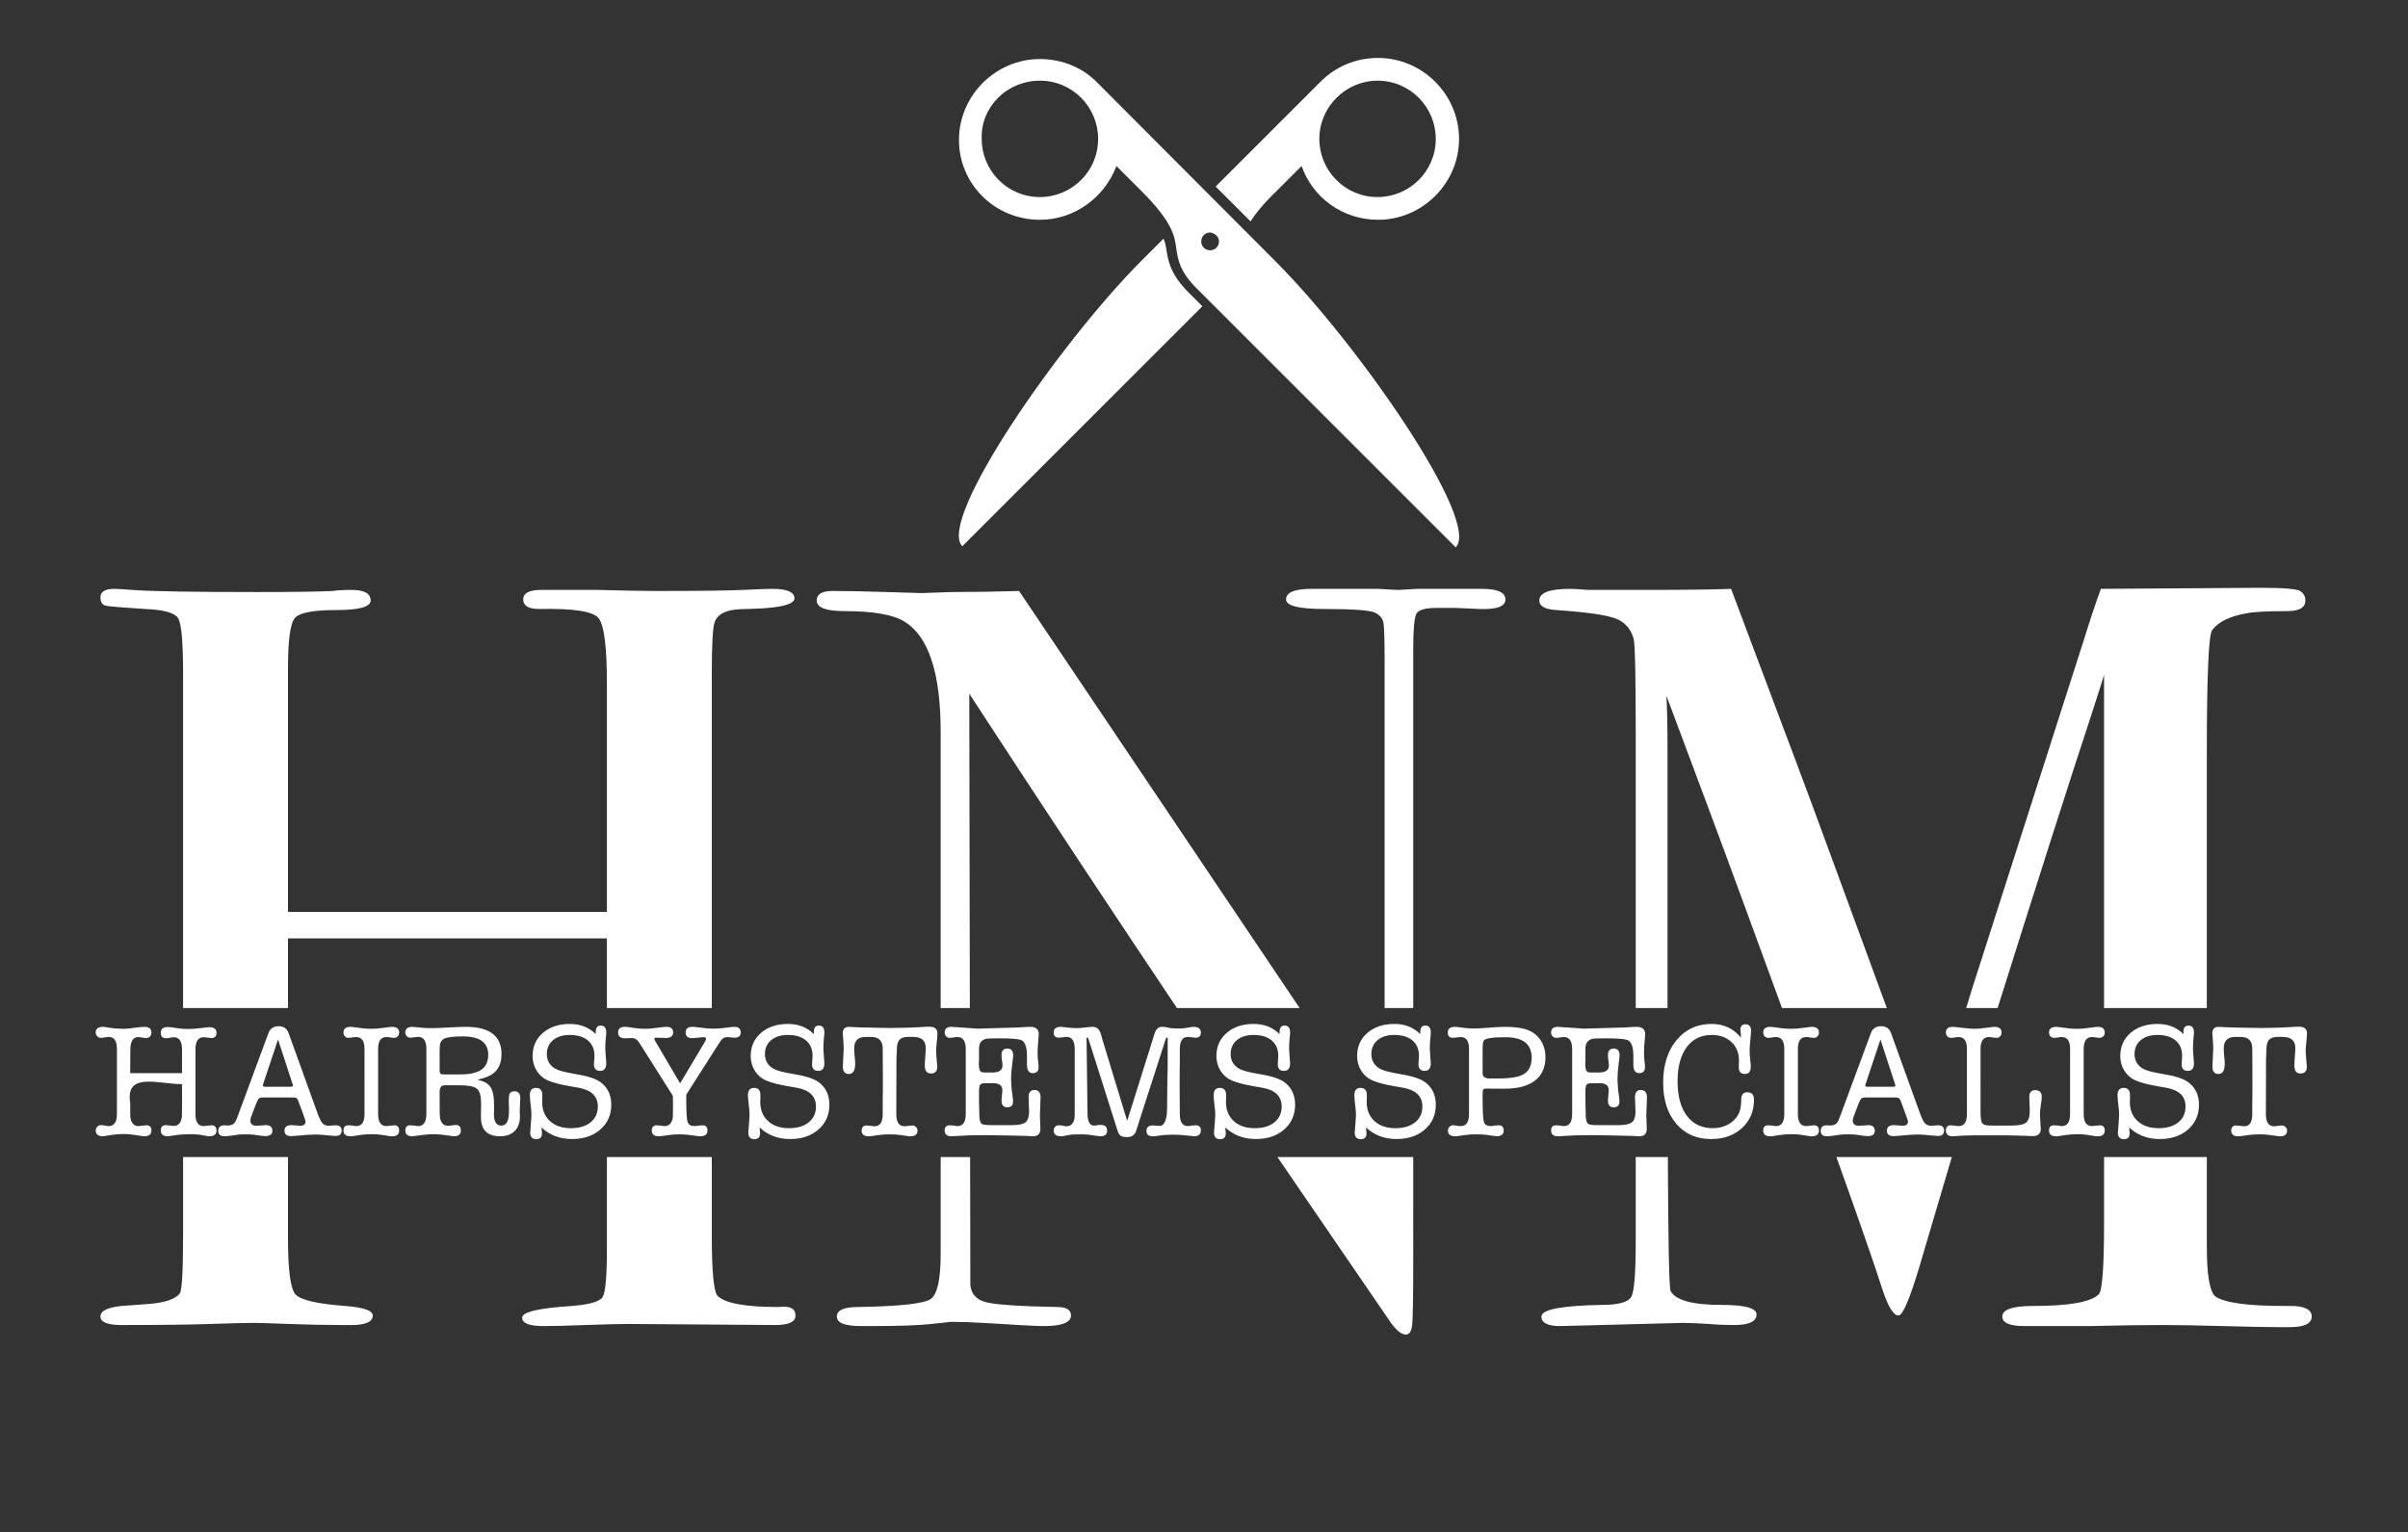 <?xml version="1.0" encoding="UTF-8" standalone="no"?>
<!-- Generator: Assembly 2.4 - http://assemblyapp.co -->

<svg
   version="1.1"
   width="3571.138"
   height="2272.675"
   viewBox="0 0 3571.139 2272.675"
   id="svg241"
   sodipodi:docname="banner-dark.svg"
   inkscape:version="1.2.2 (b0a84865, 2022-12-01)"
   xmlns:inkscape="http://www.inkscape.org/namespaces/inkscape"
   xmlns:sodipodi="http://sodipodi.sourceforge.net/DTD/sodipodi-0.dtd"
   xmlns="http://www.w3.org/2000/svg"
   xmlns:svg="http://www.w3.org/2000/svg">
  <rect x="0" y="0" width="3571.139" height="2272.675" fill="#333333" stroke="none"/>
  <defs
     id="defs245" />
  <sodipodi:namedview
     id="namedview243"
     pagecolor="#ffffff"
     bordercolor="#000000"
     borderopacity="0.25"
     inkscape:showpageshadow="2"
     inkscape:pageopacity="0.0"
     inkscape:pagecheckerboard="0"
     inkscape:deskcolor="#d1d1d1"
     showgrid="false"
     inkscape:zoom="0.13421235"
     inkscape:cx="909.00722"
     inkscape:cy="894.10547"
     inkscape:window-width="1309"
     inkscape:window-height="854"
     inkscape:window-x="0"
     inkscape:window-y="44"
     inkscape:window-maximized="0"
     inkscape:current-layer="svg241" />
  <path
     d="m 1729.687,369.624 c -0.822,-4.933 -1.644,-9.867 -4.111,-15.623 l -33.711,33.711 c -121.687,122.509 -302.573,383.972 -264.751,422.616 l 356.016,-356.017 -20.555,-20.555 c -27.133,-27.133 -30.422,-47.689 -32.888,-64.132 z m 163.619,-86.332 37,-36.999 c 16.444,46.866 60.843,79.754 113.465,79.754 65.776,0 120.043,-54.265 120.043,-120.043 0,-65.776 -54.266,-120.043 -120.043,-120.043 -33.711,0 -63.311,13.156 -85.51,35.355 l -155.398,155.398 51.799,51.798 c 6.577,-10.688 18.911,-26.31 38.644,-45.221 z M 2042.949,119.672 c 48.51,0 86.332,39.466 86.332,86.331 0,48.51 -39.466,86.332 -86.332,86.332 -48.51,0 -86.332,-39.466 -86.332,-86.332 0,-47.688 39.466,-86.331 86.332,-86.331 z m -500.725,206.374 c 51.798,0 96.198,-33.71 113.465,-79.754 l 36.999,36.999 c 46.044,46.044 49.333,66.599 51.799,85.51 2.467,16.444 4.933,32.889 27.955,56.732 l 386.439,386.439 c 37.821,-37.822 -143.064,-299.284 -265.574,-422.616 L 1627.733,122.961 c -21.378,-22.199 -51.8,-35.354 -85.51,-35.354 -65.777,0 -120.043,54.265 -120.043,120.043 0,65.776 53.444,118.397 120.043,118.397 z m 265.573,32.067 c 0,7.399 -5.755,13.155 -13.155,13.155 -7.4,0 -13.155,-5.756 -13.155,-13.155 0,-7.4 5.755,-13.156 13.155,-13.156 7.4,0.823 13.155,6.577 13.155,13.156 z M 1542.224,119.672 c 48.51,0 86.331,39.466 86.331,86.331 0,48.51 -39.465,86.332 -86.331,86.332 -48.51,0 -86.332,-39.466 -86.332,-86.332 -1.644,-47.688 37.822,-86.331 86.332,-86.331 z"
     fill="#282828"
     fill-opacity="1"
     id="siccors"
     style="stroke-width:12.656;fill:#ffffff;fill-opacity:1" />
  <path
     id="path214"
     style="stroke-width:12.656;fill:#ffffff;fill-opacity:1"
     d="m 3351.36,871.979 -235.698,1.572 c -7.341,19.904 -15.719,45.046 -25.148,75.425 l -166.559,520.113 c -2.739,8.628 -5.29,17.632 -8.011,26.296 h 46.617 c 57.834,-183.769 106.933,-337.935 140.522,-439.558 11.53,-35.617 17.288,-53.948 17.288,-54.996 v 494.554 h 152.419 v -376.705 c 0,-115.231 2.62,-176.512 7.859,-183.845 9.429,-12.571 26.719,-20.952 51.855,-25.142 10.479,-2.095 30.375,-3.143 59.712,-3.143 17.807,0 26.718,-5.238 26.718,-15.713 0,-6.285 -2.62,-10.999 -7.859,-14.142 -5.24,-3.143 -25.149,-4.715 -59.714,-4.715 z m -3181.959,1.572 c -13.618,0 -20.428,4.192 -20.428,12.572 0,7.333 2.874,11.523 8.632,12.57 5.771,1.048 24.882,2.619 57.358,4.715 28.287,1.048 44.778,5.761 49.499,14.142 4.708,8.381 7.075,36.141 7.075,83.281 v 494.554 H 427.097 V 1392.094 H 900.07 v 103.291 h 155.562 V 997.687 c 0,-40.855 1.31,-65.473 3.929,-73.854 2.619,-8.38 9.165,-14.142 19.64,-17.285 6.286,-2.095 16.239,-3.141 29.857,-3.141 46.093,-1.048 69.139,-6.285 69.139,-15.713 0,-9.428 -11.001,-14.144 -33,-14.144 -6.285,0 -20.689,0.524 -43.211,1.572 -22.523,1.048 -65.734,1.572 -129.635,1.572 -18.855,0 -47.139,-0.524 -84.851,-1.572 h -76.997 -7.857 c -17.809,0 -26.712,4.714 -26.712,14.142 0,9.428 7.857,14.144 23.571,14.144 50.282,-1.048 79.615,3.404 87.996,13.356 8.38,9.952 12.57,42.688 12.57,98.209 v 337.839 H 427.097 V 991.401 c 0,-41.902 3.404,-66.781 10.213,-74.638 6.809,-7.857 27.236,-11.786 61.282,-11.786 34.045,0 51.069,-4.714 51.069,-14.142 0,-10.476 -9.428,-15.713 -28.287,-15.713 -11.517,0 -20.947,0.524 -28.287,1.572 -20.946,1.048 -58.13,1.572 -111.565,1.572 -97.415,0 -159.229,-1.048 -185.415,-3.143 -13.618,-1.048 -22.516,-1.572 -26.705,-1.572 z m 1775.609,0 c -25.141,0 -37.713,5.238 -37.713,15.713 0,9.428 18.856,14.144 56.569,14.144 42.949,0 68.091,1.832 75.424,5.498 7.333,3.666 11.524,8.904 12.57,15.713 1.048,6.809 1.573,26.452 1.573,58.926 v 511.839 h 42.425 V 963.118 c 0,-29.332 1.57,-46.879 4.713,-52.64 3.143,-5.762 13.096,-8.642 29.857,-8.642 h 28.284 l 34.57,1.572 c 26.189,1.048 39.282,-3.668 39.282,-14.144 0,-10.475 -11.521,-15.713 -34.568,-15.713 h -48.711 -47.14 c -17.809,1.048 -27.237,1.572 -28.285,1.572 -3.143,0 -13.095,-0.524 -29.855,-1.572 h -43.997 z m 383.408,0 c -30.38,0 -45.568,5.762 -45.568,17.285 0,8.38 8.379,13.094 25.141,14.142 45.045,3.143 74.377,7.334 87.996,12.572 13.618,5.238 22.522,15.189 26.712,29.855 2.095,7.333 3.143,54.472 3.143,141.42 v 406.56 h 47.14 v -381.418 c 0,-34.569 -0.523,-61.806 -1.571,-81.71 l 62.853,168.132 c 45,120.998 74.741,202.847 108.498,294.995 h 155.475 c -56.888,-154.971 -121.83,-332.26 -138.264,-375.132 -56.569,-150.849 -87.473,-233.084 -92.71,-246.702 -25.142,1.048 -68.614,1.572 -130.421,1.572 h -81.71 c -13.618,-1.048 -22.523,-1.572 -26.712,-1.572 z m -1093.652,3.143 c -15.714,0 -23.573,4.714 -23.573,14.142 0,10.476 13.618,15.713 40.856,15.713 42.949,0 72.806,5.238 89.567,15.713 35.617,21.999 53.424,76.474 53.424,163.421 v 409.701 h 43.264 l -0.836,-466.27 c 116.45,178.703 216.092,329.043 307.964,466.27 h 181.968 L 1511.32,876.694 c -32.475,1.048 -65.995,1.572 -100.564,1.572 -26.19,1.048 -40.856,1.572 -43.999,1.572 -2.096,0 -19.379,-0.524 -51.853,-1.572 -32.475,-1.048 -59.187,-1.572 -80.138,-1.572 z M 271.539,1716.403 v 114.094 c 0,53.426 -1.583,82.757 -4.722,87.996 -6.278,8.38 -20.946,13.619 -43.993,15.713 -14.669,1.048 -28.805,2.096 -42.424,3.143 -20.959,2.096 -31.427,7.332 -31.427,15.713 0,8.38 10.468,12.57 31.427,12.57 58.662,0 102.655,-0.525 131.993,-1.571 29.325,-1.048 51.32,-1.571 65.989,-1.571 5.24,0 21.744,0.523 49.499,1.571 27.755,1.047 54.208,1.571 79.356,1.571 h 14.136 c 20.954,0 31.43,-4.714 31.43,-14.142 0,-7.333 -13.619,-12.046 -40.859,-14.142 -41.905,-3.143 -66.52,-8.904 -73.848,-17.285 -7.328,-8.38 -10.999,-36.14 -10.999,-83.281 V 1716.403 Z m 628.531,0 v 134.522 c 0,41.903 -2.096,66.259 -6.286,73.068 -4.19,6.809 -19.38,11.261 -45.568,13.356 -49.235,3.143 -73.854,8.905 -73.854,17.285 0,8.381 10.475,12.57 31.427,12.57 13.618,0 34.569,-0.524 62.853,-1.571 28.284,-1.048 49.76,-1.571 64.425,-1.571 l 216.845,1.571 c 19.903,0 29.855,-4.714 29.855,-14.142 0,-10.476 -8.38,-14.666 -25.141,-12.57 -50.283,0 -80.661,-5.763 -91.137,-17.285 -5.239,-8.381 -7.858,-37.712 -7.858,-87.996 V 1716.403 Z m 494.971,0 v 143.949 c 0,37.713 -4.974,59.973 -14.926,66.782 -9.952,6.809 -45.832,10.738 -107.638,11.786 -20.951,0 -31.427,4.713 -31.427,14.142 0,9.428 12.046,14.142 36.139,14.142 h 15.715 c 39.807,0 69.4,-1.048 88.78,-3.143 19.381,-2.096 28.546,-3.143 27.498,-3.143 15.714,0 31.951,0.524 48.712,1.572 50.283,3.143 80.14,4.715 89.569,4.715 27.236,0 40.854,-5.238 40.854,-15.713 0,-8.38 -6.81,-12.57 -20.428,-12.57 -55.521,-1.048 -90.614,-3.405 -105.281,-7.072 -14.666,-3.667 -22.523,-12.31 -23.569,-25.928 l -0.34,-189.518 z m 499.375,0 168.445,246.087 c 8.381,11.523 15.714,17.285 22,17.285 5.237,0 8.379,-4.714 9.427,-14.142 1.048,-9.428 1.571,-41.902 1.571,-97.423 V 1716.403 Z m 531.425,0 v 125.095 c 0,46.093 -2.096,73.328 -6.286,81.708 -4.189,8.381 -18.855,12.572 -43.997,12.572 -59.711,1.047 -89.567,6.809 -89.567,17.285 0,9.428 9.429,14.142 28.285,14.142 l 180.704,-4.715 c 11.522,0 24.618,0.523 39.282,1.571 11.524,1.047 24.093,1.571 37.713,1.571 21.998,0 32.998,-5.238 32.998,-15.713 0,-9.429 -17.285,-14.142 -51.855,-14.142 -42.95,0 -68.091,-6.81 -75.424,-20.428 -2.477,-1.652 -3.69,-79.542 -4.215,-198.947 z m 297.603,0 c 31.547,88.136 55.959,157.957 68.52,197.375 8.381,25.142 16.237,37.713 23.569,37.713 6.286,0 16.762,-24.618 31.427,-73.854 l 47.661,-161.234 z m 396.928,0 v 98.382 c 0,64.948 -2.622,100.041 -7.861,105.279 -11.517,11.524 -43.993,17.285 -97.418,17.285 -30.379,0 -45.568,5.238 -45.568,15.713 0,9.428 10.999,14.142 32.998,14.142 h 10.999 84.853 c 41.905,-1.048 78.571,-1.571 109.997,-1.571 20.946,0 50.801,0.523 89.567,1.571 38.754,1.047 65.471,1.571 80.14,1.571 h 17.276 c 21.997,0 32.996,-5.238 32.996,-15.713 0,-10.476 -10.468,-15.713 -31.427,-15.713 h -9.429 c -54.473,0 -88.517,-4.715 -102.136,-14.144 -8.379,-7.333 -12.569,-31.95 -12.569,-73.852 V 1716.403 Z" />
  <path
     d="M 2173.761,647.773 H 3430.482"
     fill="none"
     stroke-width="25.313"
     stroke="#010101"
     stroke-linecap="square"
     stroke-linejoin="miter"
     id="line-top-right"
     style="fill:#ffffff;fill-opacity:1;stroke:none;stroke-opacity:0.026" />
  <path
     d="M 165.282,649.197 H 1422.013"
     fill="none"
     stroke-width="25.313"
     stroke="#010101"
     stroke-linecap="square"
     stroke-linejoin="miter"
     id="line-top-left"
     style="fill:#ffffff;fill-opacity:1;stroke:none" />
  <path
     d="m 193.329,1556.445 c 0.165,-12.007 4.164,-18.011 12.011,-18.011 0.962,0 2.721,0.24 5.278,0.72 2.569,0.481 4.721,0.721 6.48,0.721 2.088,0 3.848,-0.761 5.29,-2.282 1.443,-1.521 2.164,-3.402 2.164,-5.644 0,-5.764 -3.531,-8.644 -10.568,-8.644 -3.202,0 -8.125,0.48 -14.77,1.44 -6.645,0.961 -11.644,1.44 -15.01,1.44 -8.809,0 -16.251,-0.559 -22.338,-1.681 -4.48,-0.8 -7.442,-1.2 -8.885,-1.2 -7.366,0 -11.036,2.801 -11.036,8.404 0,2.082 0.759,3.924 2.278,5.524 1.519,1.6 3.316,2.401 5.404,2.401 1.759,0 3.835,-0.241 6.24,-0.72 2.405,-0.481 4.164,-0.72 5.278,-0.72 8.176,0 12.251,6.003 12.251,18.01 v 96.297 c 0,12.008 -4.075,18.011 -12.251,18.011 -1.595,0 -3.278,-0.24 -5.037,-0.72 -2.886,-0.481 -5.037,-0.72 -6.48,-0.72 -2.088,0 -3.885,0.8 -5.404,2.401 -1.519,1.601 -2.278,3.442 -2.278,5.523 0,5.764 3.67,8.646 11.036,8.646 0.165,0 1.202,-0.161 3.126,-0.481 l 5.759,-0.961 c 7.695,-1.281 14.896,-1.921 21.617,-1.921 5.759,0 12.492,0.64 20.174,1.921 5.759,0.961 9.201,1.442 10.328,1.442 7.037,0 10.568,-2.882 10.568,-8.646 0,-5.123 -2.481,-7.685 -7.455,-7.685 -1.278,0 -3.24,0.2 -5.873,0.601 -2.645,0.4 -4.607,0.6 -5.885,0.6 -6.733,0 -10.733,-4.403 -12.011,-13.208 -0.165,-1.12 -0.24,-8.324 -0.24,-21.612 -7.352,-46.066 42.498,-27.377 76.849,-27.377 v 27.136 c 0,13.288 -0.089,20.492 -0.24,21.613 -1.278,8.805 -5.29,13.207 -12.011,13.207 -1.278,0 -3.202,-0.2 -5.759,-0.6 -2.569,-0.4 -4.48,-0.6 -5.771,-0.6 -5.113,0 -7.682,2.641 -7.682,7.924 0,5.764 3.518,8.646 10.568,8.646 0.645,0 4.48,-0.561 11.53,-1.681 6.075,-0.961 13.53,-1.442 22.326,-1.442 6.569,0 12.656,0.561 18.25,1.681 4.809,0.961 7.936,1.442 9.366,1.442 7.05,0 10.568,-2.882 10.568,-8.646 0,-5.123 -2.481,-7.685 -7.442,-7.685 -1.278,0 -3.24,0.2 -5.885,0.601 -2.645,0.4 -4.594,0.6 -5.885,0.6 -7.999,0 -11.998,-6.003 -11.998,-18.011 v -95.816 c 0,-12.007 4.075,-18.011 12.239,-18.011 1.278,0 3.202,0.2 5.771,0.6 2.557,0.401 4.48,0.601 5.759,0.601 4.961,0 7.442,-2.562 7.442,-7.685 0,-5.603 -3.518,-8.405 -10.568,-8.405 -1.43,0 -4.48,0.32 -9.125,0.961 -7.999,1.12 -16.01,1.681 -24.009,1.681 -4.961,0 -10.403,-0.48 -16.327,-1.44 -5.923,-0.961 -10.011,-1.442 -12.251,-1.442 -6.885,0 -10.328,2.882 -10.328,8.646 0,5.283 2.569,7.924 7.682,7.924 1.759,0 3.885,-0.239 6.366,-0.72 2.481,-0.48 4.202,-0.72 5.164,-0.72 8.163,0 12.251,6.004 12.251,18.011 v 35.301 h -76.849 z m 257.91,100.859 c 1.278,3.522 1.924,5.604 1.924,6.245 0,4.322 -2.645,6.484 -7.923,6.484 -1.443,0 -3.569,-0.161 -6.366,-0.481 -2.797,-0.32 -4.923,-0.48 -6.366,-0.48 -7.037,0 -10.568,2.721 -10.568,8.165 0,5.444 3.202,8.165 9.606,8.165 1.759,0 4.329,-0.159 7.695,-0.48 13.277,-1.281 22.883,-1.921 28.806,-1.921 4.974,0 12.492,0.559 22.579,1.681 2.886,0.32 5.202,0.48 6.961,0.48 6.088,0 9.125,-2.721 9.125,-8.165 0,-5.123 -3.038,-7.685 -9.125,-7.685 0,0 -2.24,0.161 -6.72,0.481 -0.645,0.16 -1.607,0.24 -2.886,0.24 -4.164,0 -7.366,-1.201 -9.606,-3.603 -2.24,-2.401 -4.721,-7.363 -7.442,-14.889 l -42.981,-119.11 c -2.405,-6.724 -7.29,-10.086 -14.656,-10.086 -7.518,0 -12.568,3.362 -15.124,10.086 l -44.664,120.792 c -2.24,6.243 -3.848,10.006 -4.809,11.287 -2.24,3.362 -5.518,5.042 -9.847,5.042 h -3.113 c -0.645,-0.16 -1.607,-0.24 -2.886,-0.24 -6.088,0 -9.125,2.802 -9.125,8.405 0,5.284 3.126,7.925 9.366,7.925 2.076,0 5.366,-0.32 9.847,-0.961 l 10.087,-1.442 c 2.24,-0.32 6.164,-0.48 11.77,-0.48 5.113,0 8.796,0.16 11.036,0.48 l 12.011,1.682 c 2.24,0.32 3.999,0.48 5.278,0.48 7.214,0 10.808,-2.641 10.808,-7.924 0,-5.604 -3.278,-8.405 -9.847,-8.405 -1.43,0 -3.632,0.159 -6.594,0.48 -2.962,0.32 -5.252,0.481 -6.847,0.481 -6.24,0 -9.366,-2.562 -9.366,-7.685 0,-1.601 0.316,-3.282 0.962,-5.043 l 6.961,-18.491 c 1.924,-4.963 3.48,-8.005 4.683,-9.125 1.202,-1.12 3.405,-1.681 6.607,-1.681 h 42.74 c 3.202,0 5.328,0.32 6.366,0.961 1.038,0.64 2.038,2.241 3,4.803 z m -17.289,-48.989 c 0.316,0.961 0.481,1.601 0.481,1.921 0,1.281 -0.962,1.921 -2.886,1.921 h -38.184 c -2.392,0 -3.594,-0.72 -3.594,-2.162 0,-0.159 0.152,-0.72 0.481,-1.681 l 22.085,-66.28 z m 106.624,44.186 c 0,12.008 -4.082,18.011 -12.247,18.011 -1.606,0 -3.277,-0.24 -5.049,-0.72 -3.519,-0.32 -5.683,-0.481 -6.48,-0.481 -4.961,0 -7.442,2.562 -7.442,7.685 0,5.764 3.443,8.646 10.328,8.646 h 1.924 c 0.797,-0.161 1.354,-0.24 1.671,-0.24 l 11.053,-1.681 c 5.283,-0.801 11.287,-1.201 18.01,-1.201 4.644,0 9.046,0.32 13.208,0.961 l 12.488,1.921 c 0.48,0 1.04,0.08 1.681,0.24 h 1.681 c 7.045,0 10.567,-2.882 10.567,-8.646 0,-5.123 -2.482,-7.685 -7.444,-7.685 -1.281,0 -3.443,0.24 -6.484,0.721 -2.082,0.32 -3.763,0.48 -5.044,0.48 -8.165,0 -12.247,-6.003 -12.247,-18.011 v -96.297 c 0,-11.846 4.083,-17.771 12.247,-17.771 2.241,0 3.922,0.161 5.044,0.481 2.721,0.48 4.883,0.72 6.484,0.72 2.081,0 3.842,-0.761 5.283,-2.282 1.442,-1.52 2.162,-3.402 2.162,-5.644 0,-5.603 -3.522,-8.404 -10.567,-8.404 -0.961,0 -2.081,0.08 -3.361,0.239 l -10.807,1.442 c -5.923,0.8 -11.367,1.2 -16.329,1.2 -5.123,0 -10.086,-0.32 -14.889,-0.961 l -12.733,-1.681 c -1.278,-0.16 -2.392,-0.239 -3.354,-0.239 -7.05,0 -10.568,2.801 -10.568,8.404 0,2.241 0.721,4.123 2.164,5.644 1.443,1.521 3.202,2.282 5.278,2.282 1.759,0 3.923,-0.241 6.48,-0.72 1.126,-0.32 2.81,-0.481 5.049,-0.481 8.166,0 12.247,5.924 12.247,17.771 z m 184.91,-56.433 c 12.168,-5.764 18.25,-16.57 18.25,-32.419 0,-26.896 -17.61,-40.343 -52.831,-40.343 -5.123,0 -10.726,0.16 -16.81,0.48 l -18.25,0.961 c -6.084,0.32 -11.607,0.48 -16.57,0.48 -4.803,0 -8.805,-0.159 -12.007,-0.48 l -12.248,-1.201 c -1.601,-0.16 -2.721,-0.239 -3.361,-0.239 -7.044,0 -10.567,2.801 -10.567,8.404 0,2.082 0.72,3.883 2.162,5.404 1.44,1.52 3.202,2.281 5.283,2.281 1.281,0 3.202,-0.2 5.764,-0.6 2.562,-0.4 4.483,-0.6 5.764,-0.6 8.165,0 12.246,6.003 12.246,18.01 v 96.297 c 0,12.008 -4.082,18.011 -12.246,18.011 -1.601,0 -3.283,-0.24 -5.044,-0.72 -3.522,-0.32 -5.684,-0.481 -6.484,-0.481 -4.963,0 -7.444,2.562 -7.444,7.685 0,5.764 3.443,8.646 10.326,8.646 -0.161,0 1.04,-0.161 3.602,-0.481 l 11.527,-1.44 c 6.403,-0.801 12.007,-1.201 16.809,-1.201 3.842,0 8.246,0.32 13.208,0.961 l 12.968,1.681 c 2.402,0.32 3.602,0.481 3.602,0.481 6.885,0 10.326,-2.882 10.326,-8.646 0,-5.444 -2.562,-8.165 -7.684,-8.165 -1.442,0 -3.522,0.241 -6.245,0.72 -1.12,0.32 -2.801,0.481 -5.042,0.481 -6.565,0 -10.567,-4.003 -12.007,-12.007 -0.32,-1.601 -0.481,-8.325 -0.481,-20.173 v -18.491 c 0,-6.243 2.562,-9.366 7.685,-9.366 h 22.333 c 12.807,0 21.252,1.721 25.335,5.164 4.082,3.441 6.123,10.526 6.123,21.252 v 5.283 l -0.241,8.165 v 7.205 c 0,19.05 9.445,28.577 28.338,28.577 9.285,0 16.529,-2.602 21.732,-7.805 5.203,-5.203 7.805,-12.447 7.805,-21.732 0,-1.921 -0.08,-3.363 -0.24,-4.323 v -6.003 c 0,-0.961 0.08,-3.122 0.24,-6.484 l 0.24,-5.044 c 0.16,-3.361 0.239,-5.123 0.239,-5.283 0,-6.724 -2.881,-10.086 -8.644,-10.086 -3.683,0 -6.164,1.361 -7.444,4.082 -0.64,1.762 -0.961,4.964 -0.961,9.606 v 3.361 l 0.24,6.004 v 7.204 c 0,13.769 -3.763,20.652 -11.287,20.652 -7.365,0 -11.046,-5.764 -11.046,-17.291 0,-1.28 0.08,-2.24 0.239,-2.881 v -11.048 c 0,-12.167 -1.801,-20.892 -5.403,-26.174 -3.602,-5.284 -10.126,-8.806 -19.572,-10.567 7.204,-1.601 13.128,-3.522 17.771,-5.764 z m -66.519,-2.16 c -2.722,0 -4.563,-0.361 -5.523,-1.081 -0.961,-0.722 -1.442,-2.441 -1.442,-5.164 v -27.616 l 0.24,-7.685 c 0.159,-5.923 2.601,-9.886 7.324,-11.887 4.723,-2.001 13.728,-3.002 27.016,-3.002 24.975,0 37.463,9.125 37.463,27.377 0,10.886 -4.083,18.65 -12.247,23.294 -6.724,3.842 -16.81,5.764 -30.259,5.764 z m 186.11,-74.925 c -16.329,0 -29.617,4.403 -39.864,13.208 -10.245,8.805 -15.369,20.253 -15.369,34.34 0,8.165 2.041,15.489 6.123,21.973 4.083,6.484 9.566,11.248 16.449,14.289 7.525,3.202 18.091,6.004 31.699,8.405 l 13.689,2.401 c 19.211,3.363 28.817,12.648 28.817,27.857 0,9.926 -3.603,17.771 -10.807,23.534 -7.204,5.764 -16.89,8.646 -29.056,8.646 -13.128,0 -23.534,-3.522 -31.219,-10.567 -7.685,-7.045 -11.526,-16.57 -11.526,-28.577 0,-2.402 0.08,-4.242 0.239,-5.523 v -4.323 c 0,-7.204 -3.121,-10.806 -9.366,-10.806 -6.083,0 -9.125,3.602 -9.125,10.806 0,3.202 0.4,8.005 1.201,14.409 0.8,6.404 1.201,11.207 1.201,14.408 0,1.762 -0.24,5.764 -0.721,12.008 l -0.961,12.487 c -0.16,0.481 -0.239,1.121 -0.239,1.921 0,6.724 3.041,10.086 9.125,10.086 5.603,0 8.405,-2.962 8.405,-8.885 0,-0.801 -0.161,-2.482 -0.481,-5.044 v -1.44 c -0.159,-0.801 -0.239,-1.521 -0.239,-2.162 12.007,11.527 27.135,17.29 45.387,17.29 17.13,0 31.098,-4.722 41.905,-14.167 10.806,-9.447 16.209,-21.693 16.209,-36.742 0,-14.408 -5.283,-25.535 -15.85,-33.38 -7.045,-5.283 -20.092,-9.445 -39.143,-12.487 -12.807,-2.082 -21.773,-4.403 -26.896,-6.965 -9.125,-4.803 -13.688,-12.248 -13.688,-22.333 0,-8.646 3.082,-15.529 9.245,-20.652 6.164,-5.122 14.448,-7.684 24.854,-7.684 11.367,0 20.292,2.721 26.776,8.165 6.485,5.444 9.726,12.968 9.726,22.574 0,1.28 -0.08,3.041 -0.24,5.283 l -0.48,6.484 v 1.201 c 0,6.403 3.121,9.605 9.366,9.605 5.923,0 8.885,-3.842 8.885,-11.526 0,-1.442 -0.08,-2.562 -0.24,-3.363 l -0.72,-9.605 c -0.32,-4.323 -0.48,-6.885 -0.48,-7.685 0,-6.243 0.239,-11.607 0.72,-16.09 0.48,-4.483 0.72,-6.884 0.72,-7.204 v -1.442 c 0,-6.884 -2.721,-10.325 -8.165,-10.325 -4.963,0 -7.444,3.121 -7.444,9.366 v 3.361 c -9.926,-10.086 -22.733,-15.129 -38.423,-15.129 z m 152.972,117.671 c 0,12.647 -0.081,19.691 -0.241,21.132 -1.442,8.485 -5.523,12.727 -12.247,12.727 -1.281,0 -3.162,-0.2 -5.644,-0.6 -2.481,-0.401 -4.363,-0.601 -5.643,-0.601 -5.123,0 -7.684,2.643 -7.684,7.925 0,5.603 3.602,8.405 10.806,8.405 h 1.681 c 0.64,-0.161 1.121,-0.24 1.442,-0.24 l 12.246,-1.681 c 4.644,-0.64 9.526,-0.961 14.65,-0.961 4.802,0 9.685,0.32 14.648,0.961 l 13.208,1.681 c 0.48,0 1.04,0.08 1.681,0.24 h 1.44 c 7.204,0 10.807,-2.882 10.807,-8.646 0,-5.123 -2.482,-7.685 -7.444,-7.685 -1.281,0 -3.243,0.2 -5.884,0.601 -2.641,0.4 -4.603,0.6 -5.884,0.6 -5.444,0 -8.845,-2.001 -10.206,-6.003 -1.361,-4.003 -2.042,-14.169 -2.042,-30.499 v -10.086 l 47.309,-74.204 3.602,-5.523 c 2.562,-3.842 5.923,-5.764 10.086,-5.764 0.961,0 2.721,0.161 5.283,0.481 1.281,0.32 3.122,0.48 5.523,0.48 5.923,0 8.886,-2.562 8.886,-7.685 0,-5.603 -3.043,-8.404 -9.127,-8.404 -2.241,0 -4.963,0.239 -8.165,0.72 -8.325,1.281 -15.929,1.921 -22.813,1.921 -6.565,0 -14.328,-0.64 -23.294,-1.921 -3.363,-0.481 -6.243,-0.72 -8.646,-0.72 -6.404,0 -9.606,2.801 -9.606,8.404 0,5.604 3.283,8.405 9.847,8.405 1.44,0 3.522,-0.16 6.243,-0.48 l 6.243,-0.72 4.324,-0.24 h 0.48 c 2.082,0 3.122,0.72 3.122,2.162 0,1.281 -0.4,2.562 -1.201,3.842 l -37.222,62.436 -36.741,-62.436 c -0.64,-1.121 -1.04,-1.802 -1.201,-2.042 -0.16,-0.24 -0.24,-0.681 -0.24,-1.321 0,-1.44 0.961,-2.081 2.882,-1.921 l 4.803,0.241 h 6.004 l 2.401,0.24 c 7.844,0 11.767,-2.722 11.767,-8.166 0,-5.603 -3.282,-8.404 -9.845,-8.404 -2.401,0 -5.283,0.239 -8.646,0.72 -9.925,1.44 -17.369,2.16 -22.333,2.16 -6.723,0 -13.928,-0.64 -21.612,-1.92 -3.842,-0.64 -7.045,-0.961 -9.606,-0.961 -6.404,0 -9.606,2.881 -9.606,8.644 0,5.604 3.683,8.405 11.046,8.405 0.481,0 1.281,-0.08 2.402,-0.24 h 2.16 c 0.961,-0.16 2.402,-0.239 4.324,-0.239 3.522,0 6.484,1.2 8.885,3.602 0.801,0.8 2.722,3.602 5.764,8.405 l 46.588,73.723 c 0,1.762 0.08,3.924 0.241,6.484 z m 170.501,-117.671 c -16.329,0 -29.617,4.403 -39.864,13.208 -10.246,8.805 -15.368,20.253 -15.368,34.34 0,8.165 2.04,15.489 6.123,21.973 4.083,6.484 9.566,11.248 16.45,14.289 7.524,3.202 18.091,6.004 31.699,8.405 l 13.688,2.401 c 19.212,3.363 28.817,12.648 28.817,27.857 0,9.926 -3.602,17.771 -10.806,23.534 -7.204,5.764 -16.89,8.646 -29.058,8.646 -13.127,0 -23.533,-3.522 -31.218,-10.567 -7.685,-7.045 -11.527,-16.57 -11.527,-28.577 0,-2.402 0.081,-4.242 0.24,-5.523 v -4.323 c 0,-7.204 -3.122,-10.806 -9.366,-10.806 -6.084,0 -9.125,3.602 -9.125,10.806 0,3.202 0.4,8.005 1.201,14.409 0.8,6.404 1.2,11.207 1.2,14.408 0,1.762 -0.239,5.764 -0.72,12.008 l -0.961,12.487 c -0.16,0.481 -0.24,1.121 -0.24,1.921 0,6.724 3.042,10.086 9.127,10.086 5.603,0 8.405,-2.962 8.405,-8.885 0,-0.801 -0.161,-2.482 -0.481,-5.044 v -1.44 c -0.159,-0.801 -0.24,-1.521 -0.24,-2.162 12.007,11.527 27.136,17.29 45.387,17.29 17.13,0 31.099,-4.722 41.905,-14.167 10.807,-9.447 16.21,-21.693 16.21,-36.742 0,-14.408 -5.283,-25.535 -15.85,-33.38 -7.045,-5.283 -20.092,-9.445 -39.143,-12.487 -12.807,-2.082 -21.773,-4.403 -26.896,-6.965 -9.125,-4.803 -13.688,-12.248 -13.688,-22.333 0,-8.646 3.082,-15.529 9.245,-20.652 6.164,-5.122 14.448,-7.684 24.854,-7.684 11.367,0 20.292,2.721 26.776,8.165 6.484,5.444 9.726,12.968 9.726,22.574 0,1.28 -0.08,3.041 -0.24,5.283 l -0.48,6.484 v 1.201 c 0,6.403 3.121,9.605 9.364,9.605 5.924,0 8.886,-3.842 8.886,-11.526 0,-1.442 -0.08,-2.562 -0.24,-3.363 l -0.72,-9.605 c -0.32,-4.323 -0.481,-6.885 -0.481,-7.685 0,-6.243 0.24,-11.607 0.721,-16.09 0.48,-4.483 0.72,-6.884 0.72,-7.204 v -1.442 c 0,-6.884 -2.721,-10.325 -8.165,-10.325 -4.964,0 -7.444,3.121 -7.444,9.366 v 3.361 c -9.927,-10.086 -22.733,-15.129 -38.423,-15.129 z m 160.896,52.111 0.72,-16.81 c 0.32,-5.764 1.762,-9.886 4.322,-12.367 2.562,-2.482 6.804,-3.722 12.729,-3.722 h 6.724 c 12.647,0 18.971,5.523 18.971,16.57 0,2.882 -0.24,7.163 -0.72,12.847 -0.481,5.683 -0.72,9.966 -0.72,12.848 0,8.005 3.041,12.007 9.125,12.007 6.243,0 9.366,-3.282 9.366,-9.845 0,-1.601 -0.32,-5.764 -0.961,-12.488 -0.481,-5.123 -0.72,-8.885 -0.72,-11.287 v -2.641 c 0.48,-4.963 0.92,-9.606 1.32,-13.928 0.4,-4.322 0.6,-7.284 0.6,-8.885 v -0.481 c 0,-6.564 -4.002,-9.845 -12.007,-9.845 -3.682,0 -8.805,0.24 -15.369,0.72 -7.365,0.481 -12.568,0.72 -15.609,0.72 -13.928,0.32 -22.494,0.481 -25.696,0.481 l -27.376,-0.481 c -12.327,-0.32 -18.891,-0.48 -19.692,-0.48 -8.165,-0.481 -13.367,-0.72 -15.609,-0.72 -6.084,0 -9.125,3.361 -9.125,10.086 0,-1.281 0.32,2.321 0.961,10.806 0.32,4.322 0.48,8.485 0.48,12.488 0,2.081 -0.24,6.963 -0.72,14.648 -0.32,5.123 -0.481,8.725 -0.481,10.806 0,7.365 2.963,11.046 8.886,11.046 6.243,0 9.366,-5.042 9.366,-15.128 0,-2.562 -0.08,-4.563 -0.24,-6.004 l -0.961,-8.885 c -0.16,-1.442 -0.24,-4.163 -0.24,-8.166 0,-11.206 5.764,-16.809 17.291,-16.809 h 7.444 c 11.687,0 17.53,5.683 17.53,17.049 l 0.24,39.143 v 20.412 l -0.24,21.132 v 16.81 c 0,12.007 -4.002,18.011 -12.007,18.011 -1.281,0 -3.202,-0.2 -5.764,-0.601 -2.562,-0.4 -4.483,-0.6 -5.764,-0.6 -5.123,0 -7.685,2.562 -7.685,7.685 0,5.603 3.522,8.405 10.567,8.405 h 1.681 c 0.64,-0.161 1.201,-0.24 1.681,-0.24 l 12.008,-1.681 c 4.642,-0.64 10.005,-0.961 16.089,-0.961 5.604,0 10.646,0.32 15.129,0.961 l 11.767,1.681 c 0.32,0 0.881,0.08 1.681,0.24 h 1.442 c 7.204,0 10.806,-2.802 10.806,-8.405 0,-2.082 -0.761,-3.883 -2.281,-5.403 -1.521,-1.521 -3.322,-2.282 -5.403,-2.282 -1.281,0 -3.202,0.2 -5.764,0.6 -2.562,0.401 -4.483,0.601 -5.764,0.601 -8.165,0 -12.247,-6.004 -12.247,-18.011 z m 102.781,81.408 c 0,12.008 -4.082,18.011 -12.248,18.011 -1.601,0 -3.282,-0.24 -5.042,-0.72 -3.522,-0.32 -5.684,-0.481 -6.484,-0.481 -4.963,0 -7.444,2.562 -7.444,7.685 0,5.764 3.361,8.646 10.086,8.646 h 1.44 c 0.801,-0.161 1.521,-0.24 2.162,-0.24 14.409,-0.961 29.137,-1.44 44.187,-1.44 9.925,0 21.693,0.16 35.301,0.48 13.608,0.32 19.852,0.481 18.73,0.481 5.123,0 8.646,0.08 10.567,0.239 3.842,0.32 6.644,0.481 8.405,0.481 7.365,0 11.046,-3.763 11.046,-11.287 0,-2.241 -0.12,-5.564 -0.361,-9.966 -0.239,-4.403 -0.359,-7.725 -0.359,-9.967 0,-2.882 0.159,-7.284 0.48,-13.207 0.32,-5.925 0.481,-10.326 0.481,-13.208 0,-7.365 -3.043,-11.046 -9.125,-11.046 -5.764,0 -8.646,3.602 -8.646,10.806 0,2.402 0.12,5.964 0.361,10.687 0.239,4.722 0.359,8.285 0.359,10.686 0,7.685 -1.76,12.927 -5.283,15.729 -3.522,2.802 -10.006,4.203 -19.451,4.203 h -32.66 c -6.564,0 -10.726,-0.561 -12.488,-1.682 -2.401,-1.601 -3.682,-5.603 -3.841,-12.007 0,-1.761 -0.081,-5.283 -0.24,-10.566 -0.161,-4.323 -0.24,-7.765 -0.24,-10.326 v -14.889 c 0,-5.283 0.52,-8.725 1.56,-10.326 1.042,-1.601 3.883,-2.401 8.525,-2.401 h 10.807 c 9.125,0 13.688,3.441 13.688,10.325 0,1.762 -0.2,4.323 -0.601,7.685 -0.4,3.363 -0.6,5.923 -0.6,7.685 0,6.724 2.802,10.086 8.405,10.086 5.764,0 8.646,-2.882 8.646,-8.646 0,-2.081 -0.24,-4.883 -0.72,-8.405 -0.64,-4.322 -1.042,-7.124 -1.201,-8.405 -0.64,-8.165 -0.961,-13.847 -0.961,-17.049 0,-5.603 0.48,-12.088 1.44,-19.451 1.121,-8.646 1.681,-13.608 1.681,-14.889 0,-6.884 -2.881,-10.326 -8.644,-10.326 -5.764,0 -8.646,3.202 -8.646,9.606 0,2.401 0.24,5.122 0.72,8.165 0.481,3.041 0.721,5.523 0.721,7.444 0,6.884 -5.043,10.326 -15.129,10.326 h -9.847 c -2.721,0 -4.642,-0.161 -5.762,-0.481 -2.882,-0.961 -4.323,-4.642 -4.323,-11.046 v -3.122 c 0,-0.961 0.081,-2.56 0.24,-4.802 v -5.284 -10.806 c 0,-7.844 3.442,-12.648 10.326,-14.409 2.081,-0.48 8.805,-0.72 20.172,-0.72 17.291,0 28.017,0.881 32.18,2.642 5.603,2.402 8.405,10.326 8.405,23.775 v 12.487 c 0,8.486 2.881,12.729 8.644,12.729 5.764,0 8.646,-3.043 8.646,-9.127 0,-2.24 -0.32,-5.683 -0.961,-10.325 -0.32,-2.241 -0.481,-6.164 -0.481,-11.768 0,-4.322 0.24,-9.045 0.721,-14.169 0.64,-6.884 0.961,-10.965 0.961,-12.246 0,-7.365 -4.163,-11.046 -12.488,-11.046 -2.081,0 -4.403,0.08 -6.964,0.239 -7.205,0.481 -11.368,0.721 -12.488,0.721 l -57.875,1.681 h -2.401 c 1.601,0 -9.606,-0.801 -33.62,-2.402 -2.241,-0.16 -3.442,-0.239 -3.602,-0.239 -6.724,0 -10.086,2.801 -10.086,8.404 0,2.241 0.72,4.123 2.162,5.644 1.44,1.521 3.201,2.282 5.283,2.282 1.76,0 3.922,-0.241 6.484,-0.72 1.12,-0.32 2.802,-0.481 5.042,-0.481 8.166,0 12.248,5.924 12.248,17.771 z m 200.759,-117.429 c -2.081,-7.844 -6.243,-11.767 -12.487,-11.767 -2.402,0 -6.204,0.32 -11.407,0.961 -5.203,0.639 -9.325,0.959 -12.368,0.959 -3.682,0 -7.604,-0.239 -11.767,-0.72 l -8.405,-0.961 c -1.442,-0.16 -2.482,-0.239 -3.122,-0.239 -7.204,0 -10.806,2.801 -10.806,8.404 0,5.123 2.482,7.685 7.444,7.685 1.281,0 3.202,-0.2 5.764,-0.6 2.562,-0.4 4.481,-0.6 5.762,-0.6 8.166,0 12.248,6.003 12.248,18.01 v 96.537 c 0,12.007 -4.082,18.011 -12.248,18.011 -1.12,0 -2.881,-0.24 -5.283,-0.72 -2.401,-0.481 -4.483,-0.721 -6.243,-0.721 -2.082,0 -3.842,0.761 -5.283,2.282 -1.442,1.521 -2.162,3.402 -2.162,5.643 0,5.603 3.682,8.405 11.046,8.405 h 1.44 c 0.64,-0.161 1.121,-0.24 1.442,-0.24 l 10.086,-1.921 c 2.562,-0.48 8.244,-0.72 17.051,-0.72 4.963,0 9.045,0.24 12.246,0.72 4.003,0.64 7.765,1.201 11.287,1.681 2.241,0.32 3.922,0.481 5.043,0.481 6.404,0 9.606,-2.802 9.606,-8.405 0,-5.603 -3.122,-8.405 -9.366,-8.405 h -2.882 c -3.043,0.64 -5.444,0.961 -7.205,0.961 -6.243,0 -9.445,-5.843 -9.605,-17.53 l -1.442,-111.667 c 0,-0.961 0.32,-1.442 0.961,-1.442 0.64,0 1.201,0.481 1.682,1.442 l 43.466,137.121 c 1.12,3.683 2.682,6.124 4.683,7.324 2.001,1.201 5.083,1.801 9.245,1.801 7.044,0 11.527,-3.041 13.448,-9.125 l 44.186,-137.121 c 0.48,-0.961 0.961,-1.442 1.441,-1.442 0.8,0 1.201,0.481 1.201,1.442 v 42.505 l -0.48,21.613 c -0.16,10.086 -0.24,17.771 -0.24,23.053 0,13.769 -0.16,21.933 -0.48,24.495 -1.441,12.007 -5.043,18.01 -10.806,18.01 -0.64,0 -2.722,-0.159 -6.244,-0.48 -0.8,-0.161 -2.001,-0.24 -3.602,-0.24 -6.404,0 -9.606,2.722 -9.606,8.165 0,5.284 3.122,7.925 9.366,7.925 2.241,0 4.803,-0.24 7.684,-0.72 6.884,-1.121 14.088,-1.682 21.613,-1.682 7.685,0 17.05,0.64 28.097,1.921 2.722,0.32 3.922,0.481 3.602,0.481 6.884,0 10.326,-2.882 10.326,-8.646 0,-5.123 -2.562,-7.685 -7.685,-7.685 -0.64,0 -2.722,0.161 -6.244,0.481 -1.921,0.48 -3.682,0.72 -5.283,0.72 -8.005,0 -12.007,-6.003 -12.007,-18.011 l -0.24,-37.942 v -20.412 l 0.24,-21.132 v -16.81 c 0,-12.007 4.082,-18.01 12.247,-18.01 1.281,0 3.162,0.2 5.643,0.6 2.482,0.4 4.363,0.6 5.643,0.6 5.123,0 7.685,-2.562 7.685,-7.685 0,-5.603 -3.682,-8.404 -11.046,-8.404 -1.441,0 -2.402,0.08 -2.882,0.239 l -8.405,1.442 c -2.722,0.48 -6.484,0.72 -11.287,0.72 -4.483,0 -8.005,-0.161 -10.566,-0.481 -0.961,0 -3.042,-0.4 -6.244,-1.2 -2.562,-0.481 -4.643,-0.72 -6.244,-0.72 h -1.201 c -5.123,0 -8.725,3.361 -10.806,10.086 l -40.584,129.436 -36.982,-121.512 z m 226.214,-16.09 c -16.329,0 -29.618,4.403 -39.864,13.208 -10.246,8.805 -15.369,20.253 -15.369,34.34 0,8.165 2.041,15.489 6.124,21.973 4.082,6.484 9.566,11.248 16.45,14.289 7.524,3.202 18.091,6.004 31.699,8.405 l 13.688,2.401 c 19.211,3.363 28.817,12.648 28.817,27.857 0,9.926 -3.602,17.771 -10.806,23.534 -7.204,5.764 -16.89,8.646 -29.057,8.646 -13.128,0 -23.534,-3.522 -31.219,-10.567 -7.684,-7.045 -11.527,-16.57 -11.527,-28.577 0,-2.402 0.08,-4.242 0.24,-5.523 v -4.323 c 0,-7.204 -3.122,-10.806 -9.366,-10.806 -6.084,0 -9.126,3.602 -9.126,10.806 0,3.202 0.4,8.005 1.201,14.409 0.801,6.404 1.201,11.207 1.201,14.408 0,1.762 -0.24,5.764 -0.721,12.008 l -0.961,12.487 c -0.16,0.481 -0.24,1.121 -0.24,1.921 0,6.724 3.042,10.086 9.125,10.086 5.603,0 8.405,-2.962 8.405,-8.885 0,-0.801 -0.16,-2.482 -0.48,-5.044 v -1.44 c -0.16,-0.801 -0.24,-1.521 -0.24,-2.162 12.007,11.527 27.136,17.29 45.387,17.29 17.13,0 31.098,-4.722 41.905,-14.167 10.806,-9.447 16.209,-21.693 16.209,-36.742 0,-14.408 -5.282,-25.535 -15.849,-33.38 -7.044,-5.283 -20.092,-9.445 -39.143,-12.487 -12.807,-2.082 -21.773,-4.403 -26.896,-6.965 -9.126,-4.803 -13.688,-12.248 -13.688,-22.333 0,-8.646 3.082,-15.529 9.245,-20.652 6.164,-5.122 14.448,-7.684 24.855,-7.684 11.367,0 20.292,2.721 26.776,8.165 6.484,5.444 9.726,12.968 9.726,22.574 0,1.28 -0.08,3.041 -0.24,5.283 l -0.48,6.484 v 1.201 c 0,6.403 3.122,9.605 9.366,9.605 5.924,0 8.885,-3.842 8.885,-11.526 0,-1.442 -0.08,-2.562 -0.24,-3.363 l -0.721,-9.605 c -0.32,-4.323 -0.48,-6.885 -0.48,-7.685 0,-6.243 0.24,-11.607 0.72,-16.09 0.48,-4.483 0.721,-6.884 0.721,-7.204 v -1.442 c 0,-6.884 -2.722,-10.325 -8.165,-10.325 -4.963,0 -7.444,3.121 -7.444,9.366 v 3.361 c -9.926,-10.086 -22.733,-15.129 -38.423,-15.129 z m 208.684,0 c -16.329,0 -29.618,4.403 -39.864,13.208 -10.247,8.805 -15.37,20.253 -15.37,34.34 0,8.165 2.041,15.489 6.124,21.973 4.082,6.484 9.566,11.248 16.449,14.289 7.524,3.202 18.091,6.004 31.699,8.405 l 13.688,2.401 c 19.212,3.363 28.817,12.648 28.817,27.857 0,9.926 -3.602,17.771 -10.806,23.534 -7.204,5.764 -16.89,8.646 -29.058,8.646 -13.127,0 -23.534,-3.522 -31.218,-10.567 -7.685,-7.045 -11.527,-16.57 -11.527,-28.577 0,-2.402 0.08,-4.242 0.24,-5.523 v -4.323 c 0,-7.204 -3.122,-10.806 -9.366,-10.806 -6.084,0 -9.125,3.602 -9.125,10.806 0,3.202 0.4,8.005 1.201,14.409 0.8,6.404 1.2,11.207 1.2,14.408 0,1.762 -0.24,5.764 -0.72,12.008 l -0.961,12.487 c -0.159,0.481 -0.24,1.121 -0.24,1.921 0,6.724 3.043,10.086 9.125,10.086 5.604,0 8.405,-2.962 8.405,-8.885 0,-0.801 -0.16,-2.482 -0.48,-5.044 v -1.44 c -0.161,-0.801 -0.24,-1.521 -0.24,-2.162 12.007,11.527 27.136,17.29 45.387,17.29 17.13,0 31.099,-4.722 41.905,-14.167 10.807,-9.447 16.21,-21.693 16.21,-36.742 0,-14.408 -5.284,-25.535 -15.85,-33.38 -7.044,-5.283 -20.092,-9.445 -39.143,-12.487 -12.808,-2.082 -21.773,-4.403 -26.896,-6.965 -9.125,-4.803 -13.688,-12.248 -13.688,-22.333 0,-8.646 3.082,-15.529 9.245,-20.652 6.163,-5.122 14.448,-7.684 24.854,-7.684 11.367,0 20.292,2.721 26.776,8.165 6.484,5.444 9.726,12.968 9.726,22.574 0,1.28 -0.081,3.041 -0.24,5.283 l -0.481,6.484 v 1.201 c 0,6.403 3.122,9.605 9.366,9.605 5.924,0 8.886,-3.842 8.886,-11.526 0,-1.442 -0.08,-2.562 -0.24,-3.363 l -0.72,-9.605 c -0.32,-4.323 -0.481,-6.885 -0.481,-7.685 0,-6.243 0.24,-11.607 0.721,-16.09 0.48,-4.483 0.72,-6.884 0.72,-7.204 v -1.442 c 0,-6.884 -2.722,-10.325 -8.165,-10.325 -4.964,0 -7.444,3.121 -7.444,9.366 v 3.361 c -9.926,-10.086 -22.735,-15.129 -38.423,-15.129 z m 110.706,133.519 c 0,12.008 -4.083,18.011 -12.248,18.011 -2.241,0 -3.922,-0.159 -5.043,-0.48 -2.562,-0.481 -4.722,-0.721 -6.484,-0.721 -2.081,0 -3.842,0.761 -5.283,2.282 -1.44,1.521 -2.162,3.402 -2.162,5.643 0,5.603 3.602,8.405 10.807,8.405 h 1.681 c 0.64,-0.161 1.12,-0.24 1.44,-0.24 l 13.928,-1.921 c 3.522,-0.48 8.085,-0.72 13.689,-0.72 6.723,0 11.767,0.24 15.128,0.72 l 12.007,1.681 c 2.241,0.32 3.363,0.481 3.363,0.481 7.045,0 10.566,-2.882 10.566,-8.646 0,-5.123 -2.481,-7.685 -7.444,-7.685 -0.8,0 -2.962,0.161 -6.484,0.481 -1.601,0.48 -3.282,0.72 -5.042,0.72 -5.764,0 -9.245,-2.162 -10.447,-6.484 -1.201,-4.322 -1.801,-16.649 -1.801,-36.982 v -4.803 c 0,-3.202 0.361,-5.244 1.081,-6.123 0.72,-0.881 2.362,-1.321 4.923,-1.321 h 0.48 c 0.961,0.161 4.083,0.24 9.366,0.24 h 17.051 c 19.531,0 34.461,-4.003 44.785,-12.007 10.326,-8.005 15.49,-19.532 15.49,-34.581 0,-10.887 -3.002,-20.172 -9.006,-27.857 -6.003,-7.685 -14.288,-12.647 -24.854,-14.889 -7.365,-1.601 -16.17,-2.401 -26.415,-2.401 -6.724,0 -16.651,0.559 -29.778,1.681 -5.604,0.48 -10.406,0.72 -14.409,0.72 -5.764,0 -10.566,-0.241 -14.408,-0.72 l -11.768,-1.442 c -1.281,-0.16 -2.481,-0.239 -3.602,-0.239 -7.043,0 -10.566,2.801 -10.566,8.404 0,5.284 2.562,7.926 7.684,7.926 1.281,0 3.442,-0.241 6.484,-0.72 2.082,-0.32 3.763,-0.481 5.043,-0.481 8.165,0 12.248,5.924 12.248,17.771 z M 2200.44,1543.718 c 2.241,-3.363 12.968,-5.043 32.18,-5.043 25.935,0 38.903,10.165 38.903,30.498 0,15.37 -7.124,24.735 -21.373,28.097 -7.526,1.76 -16.971,2.641 -28.337,2.641 h -13.928 c -6.084,-0.64 -9.125,-3.122 -9.125,-7.444 v -35.541 c 0,-7.204 0.561,-11.606 1.681,-13.207 z m 131.118,108.784 c 0,12.008 -4.083,18.011 -12.248,18.011 -1.601,0 -3.282,-0.24 -5.042,-0.72 -3.522,-0.32 -5.684,-0.481 -6.484,-0.481 -4.964,0 -7.444,2.562 -7.444,7.685 0,5.764 3.362,8.646 10.086,8.646 h 1.44 c 0.801,-0.161 1.521,-0.24 2.162,-0.24 14.408,-0.961 29.137,-1.44 44.186,-1.44 9.926,0 21.693,0.16 35.301,0.48 13.608,0.32 19.853,0.481 18.731,0.481 5.123,0 8.646,0.08 10.567,0.239 3.842,0.32 6.643,0.481 8.405,0.481 7.365,0 11.046,-3.763 11.046,-11.287 0,-2.241 -0.12,-5.564 -0.361,-9.966 -0.239,-4.403 -0.359,-7.725 -0.359,-9.967 0,-2.882 0.16,-7.284 0.48,-13.207 0.32,-5.925 0.481,-10.326 0.481,-13.208 0,-7.365 -3.043,-11.046 -9.127,-11.046 -5.762,0 -8.644,3.602 -8.644,10.806 0,2.402 0.12,5.964 0.359,10.687 0.24,4.722 0.361,8.285 0.361,10.686 0,7.685 -1.761,12.927 -5.283,15.729 -3.522,2.802 -10.006,4.203 -19.451,4.203 h -32.66 c -6.564,0 -10.726,-0.561 -12.488,-1.682 -2.401,-1.601 -3.682,-5.603 -3.842,-12.007 0,-1.761 -0.08,-5.283 -0.239,-10.566 -0.161,-4.323 -0.24,-7.765 -0.24,-10.326 v -14.889 c 0,-5.283 0.52,-8.725 1.56,-10.326 1.04,-1.601 3.883,-2.401 8.525,-2.401 h 10.806 c 9.127,0 13.689,3.441 13.689,10.325 0,1.762 -0.2,4.323 -0.601,7.685 -0.4,3.363 -0.6,5.923 -0.6,7.685 0,6.724 2.802,10.086 8.405,10.086 5.764,0 8.646,-2.882 8.646,-8.646 0,-2.081 -0.24,-4.883 -0.721,-8.405 -0.64,-4.322 -1.04,-7.124 -1.2,-8.405 -0.64,-8.165 -0.961,-13.847 -0.961,-17.049 0,-5.603 0.48,-12.088 1.44,-19.451 1.121,-8.646 1.681,-13.608 1.681,-14.889 0,-6.884 -2.882,-10.326 -8.644,-10.326 -5.764,0 -8.646,3.202 -8.646,9.606 0,2.401 0.24,5.122 0.72,8.165 0.481,3.041 0.72,5.523 0.72,7.444 0,6.884 -5.042,10.326 -15.128,10.326 h -9.847 c -2.721,0 -4.642,-0.161 -5.764,-0.481 -2.881,-0.961 -4.322,-4.642 -4.322,-11.046 v -3.122 c 0,-0.961 0.08,-2.56 0.24,-4.802 v -5.284 -10.806 c 0,-7.844 3.442,-12.648 10.326,-14.409 2.081,-0.48 8.805,-0.72 20.172,-0.72 17.29,0 28.017,0.881 32.179,2.642 5.604,2.402 8.405,10.326 8.405,23.775 v 12.487 c 0,8.486 2.882,12.729 8.646,12.729 5.764,0 8.646,-3.043 8.646,-9.127 0,-2.24 -0.32,-5.683 -0.961,-10.325 -0.32,-2.241 -0.481,-6.164 -0.481,-11.768 0,-4.322 0.24,-9.045 0.721,-14.169 0.64,-6.884 0.959,-10.965 0.959,-12.246 0,-7.365 -4.161,-11.046 -12.487,-11.046 -2.081,0 -4.403,0.08 -6.965,0.239 -7.204,0.481 -11.367,0.721 -12.487,0.721 l -57.875,1.681 h -2.401 c 1.601,0 -9.606,-0.801 -33.62,-2.402 -2.241,-0.16 -3.442,-0.239 -3.602,-0.239 -6.724,0 -10.086,2.801 -10.086,8.404 0,2.241 0.72,4.123 2.16,5.644 1.442,1.521 3.202,2.282 5.284,2.282 1.76,0 3.922,-0.241 6.484,-0.72 1.12,-0.32 2.801,-0.481 5.042,-0.481 8.165,0 12.248,5.924 12.248,17.771 z m 207.003,-133.519 c -21.612,0 -39.023,8.005 -52.231,24.014 -13.207,16.01 -19.811,37.063 -19.811,63.157 0,25.295 6.443,45.548 19.331,60.757 12.888,15.209 30.138,22.813 51.75,22.813 18.731,0 34.02,-5.442 45.868,-16.329 11.846,-10.887 17.771,-24.895 17.771,-42.025 0,-7.365 -3.282,-11.046 -9.847,-11.046 -6.083,0 -9.125,3.682 -9.125,11.046 0,7.844 -0.961,14.089 -2.882,18.731 -2.882,7.045 -7.885,12.727 -15.009,17.051 -7.124,4.322 -15.169,6.484 -24.134,6.484 -16.489,0 -29.337,-6.124 -38.542,-18.372 -9.205,-12.246 -13.808,-29.337 -13.808,-51.269 0,-21.454 4.483,-38.263 13.447,-50.43 8.966,-12.168 21.373,-18.25 37.222,-18.25 12.168,0 22.013,3.602 29.537,10.806 7.525,7.204 11.127,16.57 10.807,28.097 l -0.24,8.644 c -0.159,6.885 2.882,10.326 9.125,10.326 5.764,0 8.646,-3.602 8.646,-10.806 v -2.401 l -0.961,-9.126 c -0.481,-4.482 -0.72,-8.885 -0.72,-13.207 0,-3.043 0.4,-8.566 1.2,-16.571 0.64,-6.403 0.961,-10.245 0.961,-11.526 0,-6.724 -2.721,-10.086 -8.165,-10.086 -5.123,0 -7.685,2.721 -7.685,8.165 0,-0.32 0.161,1.281 0.481,4.803 0,0.159 0.08,0.72 0.241,1.681 v 2.641 l 0.239,2.641 c -11.206,-13.608 -25.695,-20.412 -43.465,-20.412 z m 107.584,133.519 c 0,12.008 -4.082,18.011 -12.246,18.011 -1.601,0 -3.283,-0.24 -5.044,-0.72 -3.522,-0.32 -5.684,-0.481 -6.484,-0.481 -4.963,0 -7.444,2.562 -7.444,7.685 0,5.764 3.443,8.646 10.326,8.646 h 1.921 c 0.8,-0.161 1.361,-0.24 1.681,-0.24 l 11.046,-1.681 c 5.283,-0.801 11.287,-1.201 18.011,-1.201 4.642,0 9.046,0.32 13.208,0.961 l 12.487,1.921 c 0.481,0 1.04,0.08 1.681,0.24 h 1.681 c 7.045,0 10.567,-2.882 10.567,-8.646 0,-5.123 -2.482,-7.685 -7.444,-7.685 -1.281,0 -3.442,0.24 -6.484,0.721 -2.081,0.32 -3.763,0.48 -5.042,0.48 -8.166,0 -12.248,-6.003 -12.248,-18.011 v -96.297 c 0,-11.846 4.082,-17.771 12.248,-17.771 2.24,0 3.922,0.161 5.042,0.481 2.722,0.48 4.883,0.72 6.484,0.72 2.082,0 3.842,-0.761 5.283,-2.282 1.442,-1.52 2.162,-3.402 2.162,-5.644 0,-5.603 -3.522,-8.404 -10.567,-8.404 -0.959,0 -2.081,0.08 -3.361,0.239 l -10.806,1.442 c -5.924,0.8 -11.367,1.2 -16.33,1.2 -5.123,0 -10.086,-0.32 -14.889,-0.961 l -12.727,-1.681 c -1.281,-0.16 -2.401,-0.239 -3.361,-0.239 -7.044,0 -10.567,2.801 -10.567,8.404 0,2.241 0.72,4.123 2.162,5.644 1.44,1.521 3.202,2.282 5.283,2.282 1.76,0 3.922,-0.241 6.484,-0.72 1.12,-0.32 2.802,-0.481 5.044,-0.481 8.165,0 12.246,5.924 12.246,17.771 z m 181.548,4.803 c 1.281,3.522 1.921,5.604 1.921,6.245 0,4.322 -2.642,6.484 -7.925,6.484 -1.44,0 -3.562,-0.161 -6.364,-0.481 -2.801,-0.32 -4.922,-0.48 -6.364,-0.48 -7.045,0 -10.566,2.721 -10.566,8.165 0,5.444 3.201,8.165 9.605,8.165 1.762,0 4.323,-0.159 7.685,-0.48 13.288,-1.281 22.894,-1.921 28.817,-1.921 4.963,0 12.487,0.559 22.574,1.681 2.881,0.32 5.203,0.48 6.963,0.48 6.084,0 9.125,-2.721 9.125,-8.165 0,-5.123 -3.041,-7.685 -9.125,-7.685 0,0 -2.241,0.161 -6.724,0.481 -0.64,0.16 -1.601,0.24 -2.882,0.24 -4.161,0 -7.363,-1.201 -9.605,-3.603 -2.241,-2.401 -4.723,-7.363 -7.444,-14.889 l -42.986,-119.11 c -2.401,-6.724 -7.284,-10.086 -14.648,-10.086 -7.524,0 -12.568,3.362 -15.129,10.086 l -44.667,120.792 c -2.241,6.243 -3.842,10.006 -4.803,11.287 -2.241,3.362 -5.523,5.042 -9.845,5.042 h -3.122 c -0.64,-0.16 -1.601,-0.24 -2.882,-0.24 -6.083,0 -9.125,2.802 -9.125,8.405 0,5.284 3.122,7.925 9.366,7.925 2.082,0 5.364,-0.32 9.847,-0.961 l 10.086,-1.442 c 2.241,-0.32 6.164,-0.48 11.767,-0.48 5.123,0 8.805,0.16 11.046,0.48 l 12.007,1.682 c 2.241,0.32 4.003,0.48 5.284,0.48 7.204,0 10.806,-2.641 10.806,-7.924 0,-5.604 -3.282,-8.405 -9.845,-8.405 -1.442,0 -3.643,0.159 -6.604,0.48 -2.963,0.32 -5.244,0.481 -6.845,0.481 -6.243,0 -9.366,-2.562 -9.366,-7.685 0,-1.601 0.32,-3.282 0.961,-5.043 l 6.965,-18.491 c 1.92,-4.963 3.482,-8.005 4.682,-9.125 1.201,-1.12 3.403,-1.681 6.604,-1.681 h 42.745 c 3.202,0 5.323,0.32 6.365,0.961 1.04,0.64 2.04,2.241 3.001,4.803 z m -17.29,-48.989 c 0.32,0.961 0.48,1.601 0.48,1.921 0,1.281 -0.961,1.921 -2.882,1.921 h -38.183 c -2.401,0 -3.602,-0.72 -3.602,-2.162 0,-0.159 0.161,-0.72 0.481,-1.681 l 22.093,-66.28 z m 126.795,-52.111 c 0,-11.846 4.083,-17.771 12.248,-17.771 2.241,0 3.922,0.161 5.042,0.481 2.722,0.48 4.884,0.72 6.485,0.72 2.081,0 3.841,-0.761 5.283,-2.282 1.44,-1.52 2.16,-3.402 2.16,-5.644 0,-5.603 -3.602,-8.404 -10.806,-8.404 -0.8,0 -1.841,0.08 -3.122,0.239 l -11.046,1.442 c -6.083,0.8 -11.206,1.2 -15.369,1.2 -3.361,0 -8.566,-0.4 -15.609,-1.2 l -12.729,-1.442 c -1.44,-0.16 -2.641,-0.239 -3.602,-0.239 -6.884,0 -10.326,2.801 -10.326,8.404 0,2.241 0.721,4.123 2.162,5.644 1.442,1.521 3.202,2.282 5.283,2.282 1.762,0 3.923,-0.241 6.484,-0.72 1.121,-0.32 2.802,-0.481 5.043,-0.481 8.165,0 12.248,5.924 12.248,17.771 v 96.297 c 0,12.008 -4.083,18.011 -12.248,18.011 -1.281,0 -3.202,-0.2 -5.764,-0.6 -2.562,-0.401 -4.483,-0.601 -5.764,-0.601 -4.963,0 -7.444,2.562 -7.444,7.685 0,5.764 3.363,8.646 10.087,8.646 1.76,0 4.202,-0.161 7.324,-0.481 3.121,-0.32 5.323,-0.48 6.604,-0.48 8.964,-0.32 15.368,-0.481 19.211,-0.481 h 38.423 l 18.01,0.24 c 8.005,0.161 13.928,0.32 17.771,0.481 5.764,0.32 9.445,0.48 11.046,0.48 8.165,0 12.248,-3.602 12.248,-10.806 0,-2.241 -0.2,-5.564 -0.6,-9.967 -0.401,-4.402 -0.601,-7.724 -0.601,-9.966 0,-3.842 0.241,-7.524 0.72,-11.046 l 1.682,-12.248 c 0.16,-1.12 0.239,-2.641 0.239,-4.563 0,-6.404 -3.361,-9.606 -10.086,-9.606 -5.603,0 -8.405,3.522 -8.405,10.567 0,1.281 0.161,5.043 0.481,11.287 0.159,3.202 0.24,6.003 0.24,8.405 0,8.966 -1.841,14.928 -5.524,17.891 -3.682,2.962 -11.046,4.442 -22.093,4.442 h -21.132 c -8.165,0 -13.408,-0.161 -15.729,-0.481 -2.321,-0.32 -4.203,-1.2 -5.643,-2.641 -1.921,-1.76 -2.882,-7.365 -2.882,-16.81 z m 132.795,96.297 c 0,12.008 -4.075,18.011 -12.244,18.011 -1.601,0 -3.282,-0.24 -5.042,-0.72 -3.522,-0.32 -5.684,-0.481 -6.484,-0.481 -4.964,0 -7.444,2.562 -7.444,7.685 0,5.764 3.441,8.646 10.326,8.646 h 1.921 c 0.8,-0.161 1.361,-0.24 1.681,-0.24 l 11.046,-1.681 c 5.278,-0.801 11.29,-1.201 18.01,-1.201 4.645,0 9.049,0.32 13.213,0.961 l 12.479,1.921 c 0.481,0 1.05,0.08 1.683,0.24 h 1.683 c 7.037,0 10.568,-2.882 10.568,-8.646 0,-5.123 -2.481,-7.685 -7.442,-7.685 -1.291,0 -3.442,0.24 -6.493,0.721 -2.076,0.32 -3.759,0.48 -5.037,0.48 -8.163,0 -12.251,-6.003 -12.251,-18.011 v -96.297 c 0,-11.846 4.088,-17.771 12.251,-17.771 2.24,0 3.924,0.161 5.037,0.481 2.721,0.48 4.885,0.72 6.493,0.72 2.076,0 3.835,-0.761 5.278,-2.282 1.443,-1.52 2.164,-3.402 2.164,-5.644 0,-5.603 -3.531,-8.404 -10.568,-8.404 -0.962,0 -2.088,0.08 -3.366,0.239 l -10.809,1.442 c -5.923,0.8 -11.365,1.2 -16.327,1.2 -5.126,0 -10.087,-0.32 -14.884,-0.961 l -12.73,-1.681 c -1.281,-0.16 -2.402,-0.239 -3.363,-0.239 -7.043,0 -10.565,2.801 -10.565,8.404 0,2.241 0.72,4.123 2.16,5.644 1.442,1.521 3.202,2.282 5.284,2.282 1.76,0 3.922,-0.241 6.484,-0.72 1.12,-0.32 2.801,-0.481 5.042,-0.481 8.168,0 12.244,5.924 12.244,17.771 z m 129.676,-133.519 c -16.327,0 -29.616,4.403 -39.855,13.208 -10.252,8.805 -15.377,20.253 -15.377,34.34 0,8.165 2.05,15.489 6.126,21.973 4.088,6.484 9.568,11.248 16.453,14.289 7.518,3.202 18.086,6.004 31.691,8.405 l 13.694,2.401 c 19.212,3.363 28.818,12.648 28.818,27.857 0,9.926 -3.607,17.771 -10.808,23.534 -7.202,5.764 -16.884,8.646 -29.059,8.646 -13.124,0 -23.528,-3.522 -31.21,-10.567 -7.695,-7.045 -11.53,-16.57 -11.53,-28.577 0,-2.402 0.076,-4.242 0.24,-5.523 v -4.323 c 0,-7.204 -3.126,-10.806 -9.366,-10.806 -6.088,0 -9.125,3.602 -9.125,10.806 0,3.202 0.392,8.005 1.202,14.409 0.797,6.404 1.19,11.207 1.19,14.408 0,1.762 -0.228,5.764 -0.709,12.008 l -0.962,12.487 c -0.165,0.481 -0.24,1.121 -0.24,1.921 0,6.724 3.038,10.086 9.125,10.086 5.594,0 8.404,-2.962 8.404,-8.885 0,-0.801 -0.165,-2.482 -0.481,-5.044 v -1.44 c -0.165,-0.801 -0.24,-1.521 -0.24,-2.162 12.011,11.527 27.135,17.29 45.385,17.29 17.124,0 31.097,-4.722 41.905,-14.167 10.809,-9.447 16.213,-21.693 16.213,-36.742 0,-14.408 -5.29,-25.535 -15.858,-33.38 -7.037,-5.283 -20.086,-9.445 -39.133,-12.487 -12.808,-2.082 -21.782,-4.403 -26.895,-6.965 -9.125,-4.803 -13.694,-12.248 -13.694,-22.333 0,-8.646 3.088,-15.529 9.252,-20.652 6.164,-5.122 14.441,-7.684 24.844,-7.684 11.365,0 20.301,2.721 26.781,8.165 6.48,5.444 9.72,12.968 9.72,22.574 0,1.28 -0.076,3.041 -0.24,5.283 l -0.468,6.484 v 1.201 c 0,6.403 3.114,9.605 9.353,9.605 5.936,0 8.897,-3.842 8.897,-11.526 0,-1.442 -0.089,-2.562 -0.24,-3.363 l -0.722,-9.605 c -0.329,-4.323 -0.481,-6.885 -0.481,-7.685 0,-6.243 0.24,-11.607 0.721,-16.09 0.481,-4.483 0.721,-6.884 0.721,-7.204 v -1.442 c 0,-6.884 -2.734,-10.325 -8.176,-10.325 -4.961,0 -7.442,3.121 -7.442,9.366 v 3.361 c -9.923,-10.086 -22.731,-15.129 -38.425,-15.129 z m 160.9,52.111 0.721,-16.81 c 0.316,-5.764 1.759,-9.886 4.316,-12.367 2.569,-2.482 6.809,-3.722 12.732,-3.722 h 6.721 c 12.656,0 18.972,5.523 18.972,16.57 0,2.882 -0.24,7.163 -0.721,12.847 -0.481,5.683 -0.709,9.966 -0.709,12.848 0,8.005 3.038,12.007 9.125,12.007 6.24,0 9.366,-3.282 9.366,-9.845 0,-1.601 -0.329,-5.764 -0.962,-12.488 -0.481,-5.123 -0.722,-8.885 -0.722,-11.287 v -2.641 c 0.481,-4.963 0.911,-9.606 1.316,-13.928 0.405,-4.322 0.595,-7.284 0.595,-8.885 v -0.481 c 0,-6.564 -3.999,-9.845 -11.998,-9.845 -3.683,0 -8.809,0.24 -15.377,0.72 -7.353,0.481 -12.568,0.72 -15.605,0.72 -13.922,0.32 -22.49,0.481 -25.692,0.481 l -27.376,-0.481 c -12.327,-0.32 -18.896,-0.48 -19.693,-0.48 -8.163,-0.481 -13.365,-0.72 -15.605,-0.72 -6.088,0 -9.125,3.361 -9.125,10.086 0,-1.281 0.317,2.321 0.962,10.806 0.316,4.322 0.468,8.485 0.468,12.488 0,2.081 -0.24,6.963 -0.709,14.648 -0.329,5.123 -0.481,8.725 -0.481,10.806 0,7.365 2.962,11.046 8.885,11.046 6.24,0 9.366,-5.042 9.366,-15.128 0,-2.562 -0.088,-4.563 -0.24,-6.004 l -0.962,-8.885 c -0.165,-1.442 -0.24,-4.163 -0.24,-8.166 0,-11.206 5.759,-16.809 17.288,-16.809 h 7.442 c 11.694,0 17.529,5.683 17.529,17.049 l 0.241,39.143 v 20.412 l -0.241,21.132 v 16.81 c 0,12.007 -3.999,18.011 -11.998,18.011 -1.291,0 -3.202,-0.2 -5.771,-0.601 -2.557,-0.4 -4.48,-0.6 -5.759,-0.6 -5.126,0 -7.682,2.562 -7.682,7.685 0,5.603 3.518,8.405 10.555,8.405 h 1.683 c 0.645,-0.161 1.202,-0.24 1.683,-0.24 l 12.011,-1.681 c 4.645,-0.64 9.998,-0.961 16.086,-0.961 5.607,0 10.644,0.32 15.124,0.961 l 11.77,1.681 c 0.316,0 0.886,0.08 1.683,0.24 h 1.443 c 7.201,0 10.808,-2.802 10.808,-8.405 0,-2.082 -0.759,-3.883 -2.291,-5.403 -1.519,-1.521 -3.316,-2.282 -5.404,-2.282 -1.278,0 -3.189,0.2 -5.759,0.6 -2.557,0.401 -4.48,0.601 -5.759,0.601 -8.163,0 -12.251,-6.004 -12.251,-18.011 z"
     fill="#282828"
     fill-opacity="1"
     id="hairsystems"
     style="display:inline;stroke-width:12.656;fill:#ffffff;fill-opacity:1"
     sodipodi:nodetypes="cscsssssscsscscsssscssssccscssscscccscscssscscssscsssscssscssssscssccccsssssscscssccscccscccscssscssccssssssccsssscccsssscccsscssscccssccssscsssscscssccsccsscscssscsssssccssssssssscsscccscccsscscssssssccsssscsccsscsccssscscccscsccssscssscsccccssssscssscsccssscccscscccscscsccsssccscsssscsscscssscccscccssscssscccscssscscssscccssccccsccccsscscsssccsccccssssscccssssscssscsccssscccssscccscsssccsssccscsssscsccsssscssscscsssscccccsccsssssccsssccccsscssscccssccsssscsccsscsssccssccsscssssscsssscccsscssscsssccscssscssscssccscscsssscscsscccccsscscssscscsccsssssssscscsscccsccssscsccscccsccssccscscssscsccsscsccccssssssccsccssccccsssscccssssscsssssscssscccscscccscsssccsssccsssssscsscsccccssscscssscsccssscccssscccscsssccsssccscsssscssscsssscccscccsscsssscscssssccscsccssscssscsscscsscsscsssccssccsscssssscsssscccsssssscsssccscssscssscssccscscsssscscsscccccsssscsssscssscsssccssscscscssccsssscccccssscssscccssccssscsssscscssccsccsscscssscsssssscssssccscccscccscsssscsccsssssscccssccccsssscccsscssssccsccsssscsssscsssscscccsscsccssscssssscsssscssscccscccssscsssscssssccsccsssscsssscsccccssscscssscsscssscccscscccscsssccsssccsssssscscccssssssscscsssscccccsccscsssccsssccccsssssscccscccsscscscc" />
  <path
     d="M 145.437,2180.019 H 3424.825"
     fill="none"
     stroke-width="25.313"
     stroke="#010101"
     stroke-linecap="square"
     stroke-linejoin="miter"
     id="line-bottom"
     style="fill:#ffffff;fill-opacity:1;stroke:none" />
</svg>
